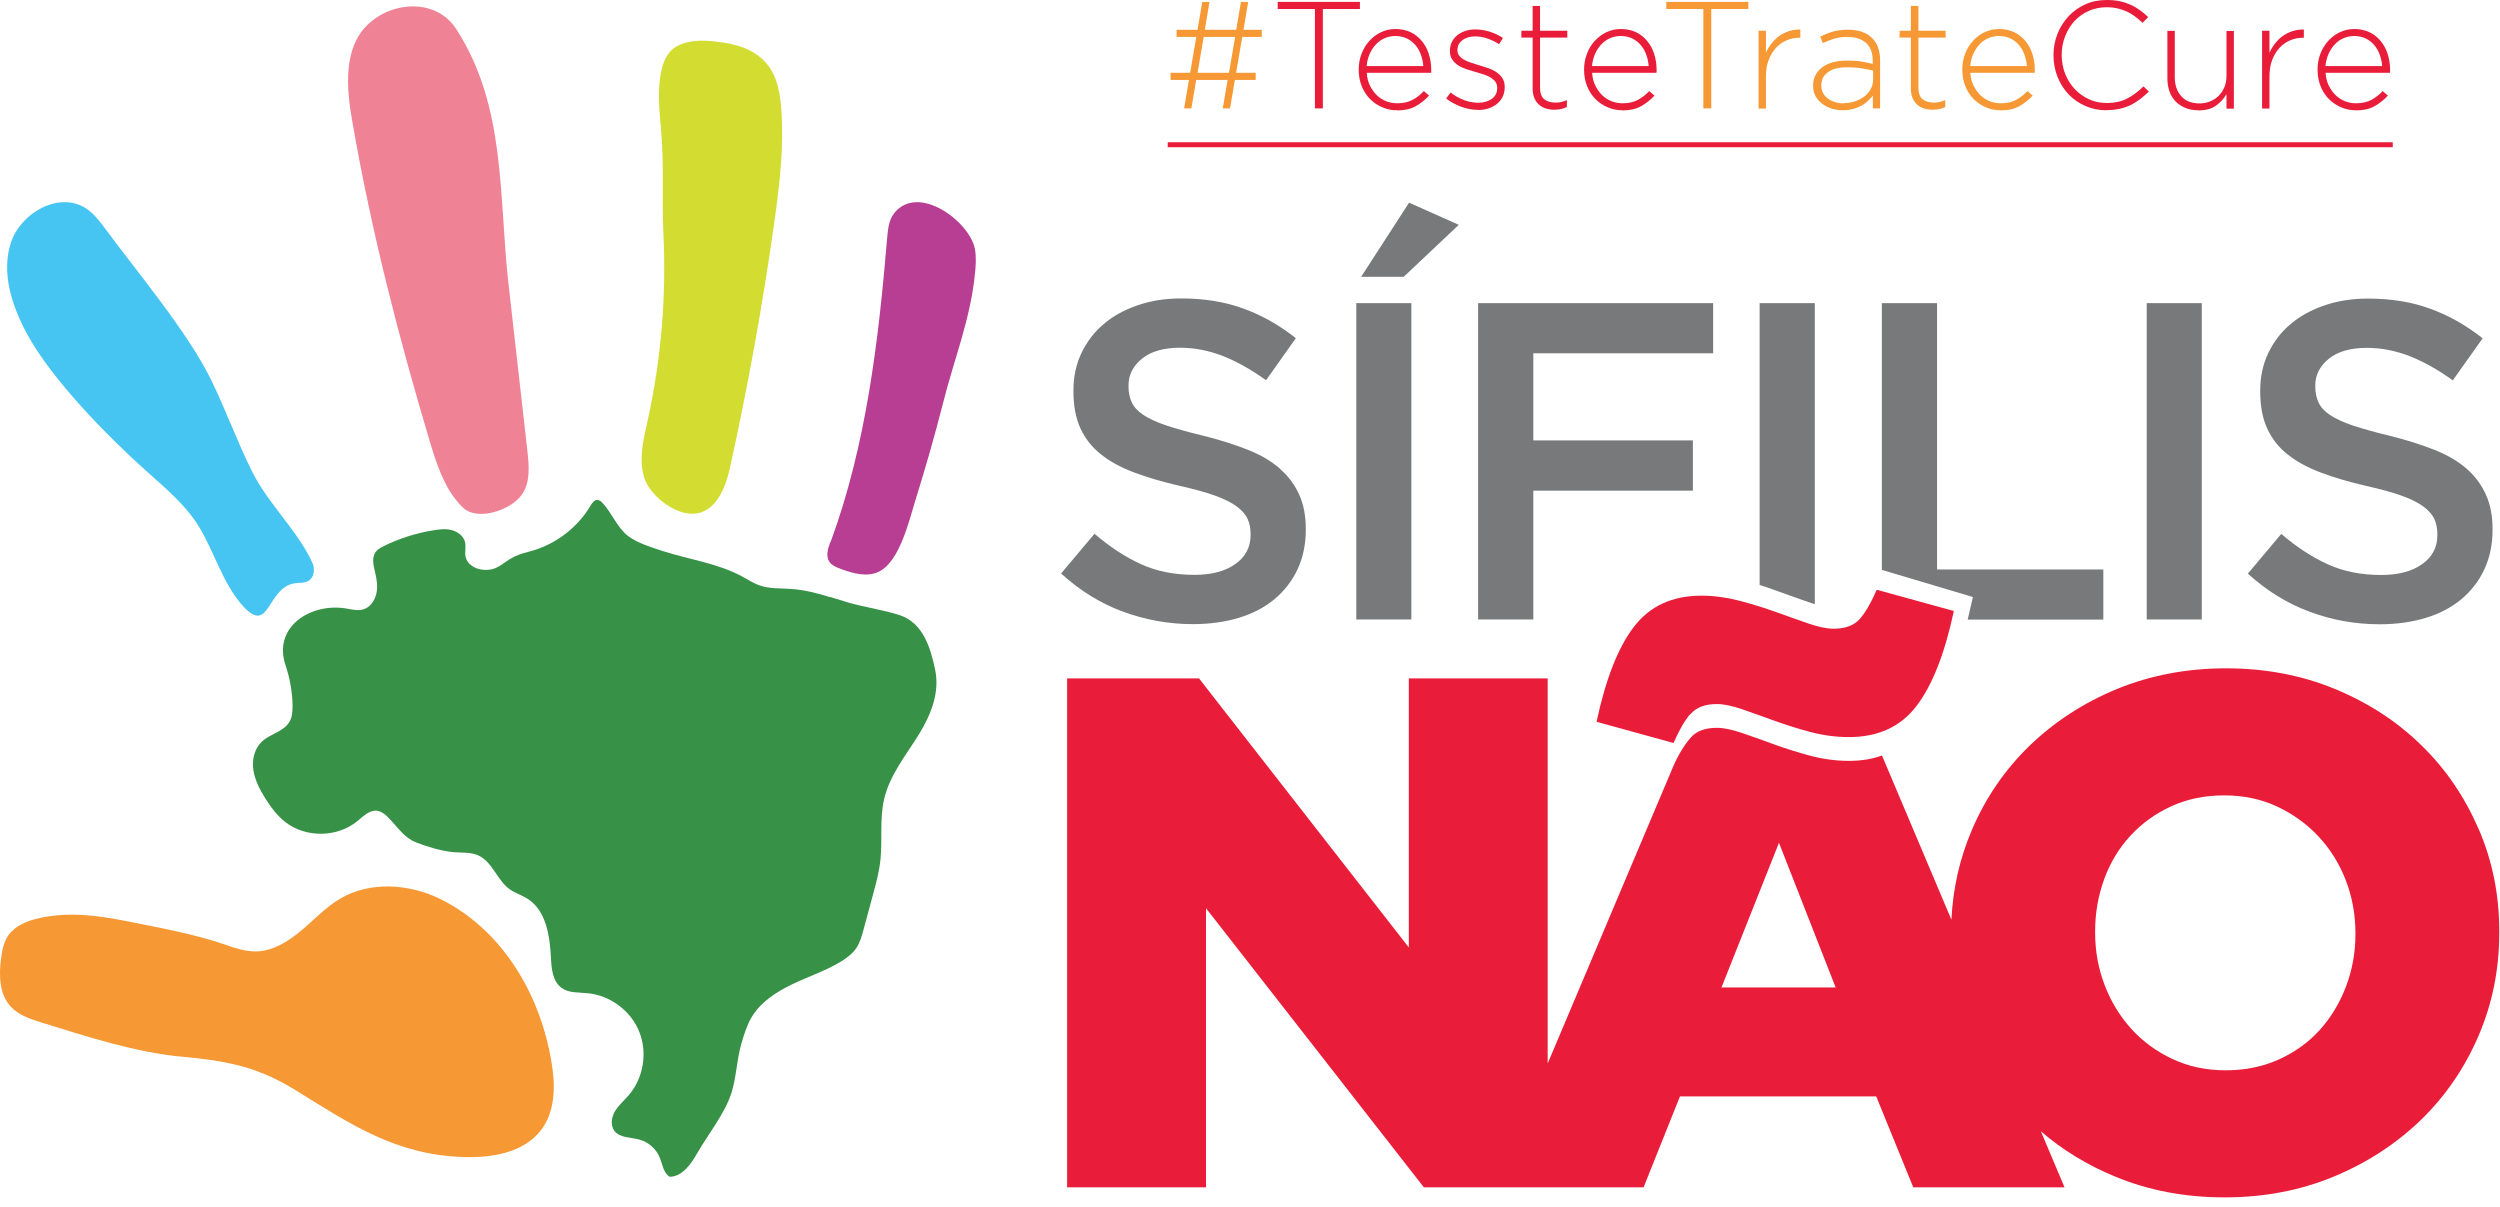 <svg width="230" height="111" viewBox="0 0 230 111" fill="none" xmlns="http://www.w3.org/2000/svg">
    <path
        d="M50.911 99.174C50.849 98.296 50.701 97.407 50.516 96.554C49.317 90.882 45.907 85.384 40.544 82.727C37.677 81.306 34.082 81.047 31.314 82.665C29.967 83.456 28.892 84.63 27.693 85.631C26.495 86.632 25.074 87.521 23.517 87.534C22.553 87.534 21.614 87.225 20.712 86.904C17.994 85.952 14.249 85.26 11.432 84.704C8.738 84.173 5.946 83.852 3.252 84.556C2.301 84.803 1.337 85.248 0.768 86.051C0.348 86.656 0.2 87.41 0.101 88.139C-0.109 89.709 -0.072 91.475 1.003 92.625C1.707 93.378 2.745 93.737 3.734 94.046C7.886 95.331 12.433 96.826 16.782 97.221C20.811 97.592 23.665 98.111 27.236 100.323C32.302 103.461 36.467 106.279 42.731 106.452C45.339 106.526 48.255 106.019 49.812 103.919C50.812 102.572 51.035 100.891 50.924 99.174"
        fill="#F69834" />
    <path
        d="M28.88 52.293C28.867 52.12 28.818 51.959 28.756 51.811C27.434 48.882 24.703 46.386 23.22 43.433C21.824 40.653 20.774 37.7 19.402 34.907C17.264 30.545 12.618 25.022 9.739 21.117C9.208 20.401 8.664 19.672 7.923 19.177C5.476 17.571 1.918 19.535 1.003 22.328C0.089 25.108 1.102 28.16 2.498 30.743C4.797 34.956 9.875 40.122 13.446 43.322C15.164 44.867 16.98 46.362 18.216 48.314C19.699 50.662 20.502 53.788 22.43 55.839C24.827 58.385 24.555 54.072 27.1 53.664C27.52 53.603 27.965 53.664 28.336 53.467C28.744 53.244 28.917 52.762 28.867 52.293"
        fill="#47C5F2" />
    <path
        d="M42.163 46.251C42.311 46.423 42.472 46.584 42.645 46.745C44.004 47.956 47.019 46.918 48.007 45.509C48.798 44.397 48.675 42.902 48.526 41.543C47.946 36.402 47.365 31.262 46.784 26.134C45.87 18.102 46.586 9.762 41.953 2.644C40.149 -0.136 36.083 0.062 33.797 2.298C31.561 4.485 31.87 8.118 32.413 11.195C34.156 21.241 36.652 30.941 39.568 40.702C40.124 42.544 40.828 44.743 42.163 46.238"
        fill="#F08296" />
    <path
        d="M60.018 45.262C60.932 46.362 62.391 47.251 63.626 47.264C65.838 47.301 66.752 44.854 67.148 43.075C68.791 35.636 70.15 28.148 71.213 20.611C71.707 17.114 72.14 13.58 71.88 10.058C71.782 8.699 71.559 7.303 70.793 6.191C69.817 4.782 68.186 4.152 66.555 3.917C65.121 3.707 63.626 3.559 62.304 4.238C60.068 5.387 60.648 10.009 60.821 11.973C61.105 15.137 60.883 18.25 61.031 21.426C61.316 27.209 60.834 33.029 59.586 38.676C59.203 40.381 58.758 42.173 59.24 43.866C59.376 44.335 59.647 44.817 60.03 45.274"
        fill="#D3DD31" />
    <path
        d="M76.403 49.846C76.403 49.846 76.39 49.896 76.378 49.908C76.168 50.464 75.97 51.119 76.267 51.626C76.489 52.009 76.947 52.194 77.379 52.355C78.503 52.762 79.788 53.121 80.864 52.589C82.779 51.663 83.644 47.857 84.225 46.003C85.151 43.038 86.004 40.047 86.77 37.045C87.783 33.017 89.266 29.409 89.686 25.269C89.773 24.466 89.834 23.663 89.686 22.872C89.18 20.376 84.521 16.879 82.297 19.573C81.766 20.215 81.692 21.093 81.617 21.908C80.826 31.336 79.702 40.912 76.427 49.834"
        fill="#B73E93" />
    <path
        d="M76.366 54.937C75.204 54.579 74.031 54.27 72.807 54.184C71.843 54.109 70.855 54.184 69.94 53.875C69.335 53.677 68.804 53.319 68.248 53.022C65.974 51.799 63.379 51.477 60.945 50.687C59.931 50.353 58.622 49.958 57.769 49.303C56.805 48.561 56.286 47.202 55.459 46.3C55.323 46.152 55.162 46.004 54.964 45.991C54.668 45.991 54.47 46.275 54.322 46.535C53.16 48.487 51.245 49.982 49.07 50.637C48.489 50.81 47.884 50.934 47.328 51.206C46.142 51.786 45.808 52.577 44.325 52.404C43.646 52.318 42.966 51.885 42.83 51.218C42.744 50.785 42.88 50.341 42.793 49.908C42.669 49.352 42.163 48.944 41.607 48.784C41.063 48.623 40.47 48.685 39.914 48.784C38.32 49.031 36.751 49.525 35.305 50.242C35.033 50.378 34.761 50.526 34.576 50.761C34.181 51.28 34.353 51.996 34.502 52.627C34.663 53.282 34.774 53.961 34.625 54.616C34.477 55.271 34.032 55.901 33.39 56.074C32.871 56.21 32.339 56.062 31.808 55.975C28.608 55.456 25.074 57.644 26.272 61.215C26.668 62.388 26.89 63.636 26.915 64.872C26.915 65.403 26.902 65.947 26.631 66.404C26.099 67.319 24.851 67.504 24.085 68.233C23.406 68.876 23.171 69.901 23.307 70.828C23.443 71.755 23.887 72.62 24.382 73.41C24.901 74.238 25.494 75.041 26.272 75.647C28.151 77.093 31.029 77.056 32.871 75.548C33.402 75.116 33.958 74.535 34.638 74.584C35.169 74.634 35.589 75.054 35.947 75.449C36.701 76.265 37.294 77.13 38.308 77.513C39.309 77.896 40.556 78.279 41.631 78.39C42.435 78.477 43.275 78.365 44.004 78.699C45.314 79.292 45.734 80.997 46.908 81.825C47.402 82.171 47.995 82.344 48.502 82.665C50.244 83.74 50.59 86.101 50.689 88.152C50.738 89.153 50.849 90.29 51.665 90.883C52.332 91.377 53.247 91.29 54.075 91.377C56.138 91.575 58.041 92.996 58.807 94.911C59.586 96.826 59.203 99.174 57.856 100.743C57.435 101.237 56.917 101.67 56.583 102.226C56.249 102.794 56.138 103.56 56.546 104.067C57.053 104.697 58.016 104.623 58.795 104.833C59.647 105.056 60.389 105.71 60.71 106.526C60.957 107.156 61.044 107.935 61.624 108.268C62.786 108.231 63.564 107.107 64.145 106.094C65.134 104.376 66.666 102.473 67.284 100.582C67.741 99.149 67.778 97.518 68.198 96.048C68.445 95.207 68.692 94.355 69.137 93.601C69.965 92.205 71.398 91.266 72.869 90.561C74.339 89.857 75.896 89.338 77.293 88.51C77.861 88.164 78.417 87.769 78.788 87.213C79.121 86.706 79.282 86.113 79.443 85.532C79.727 84.482 80.011 83.432 80.295 82.381C80.592 81.306 80.876 80.231 81 79.119C81.197 77.253 80.913 75.326 81.345 73.497C81.864 71.273 83.384 69.444 84.583 67.492C85.658 65.725 86.474 63.686 86.029 61.598C85.596 59.522 84.892 57.31 82.804 56.605C81.234 56.087 79.591 55.889 77.997 55.419C77.453 55.259 76.909 55.086 76.353 54.913"
        fill="#379248" />
    <path
        d="M117.748 43.112C116.97 42.432 115.993 41.852 114.807 41.382C113.621 40.913 112.274 40.48 110.742 40.097C109.358 39.763 108.209 39.442 107.307 39.146C106.405 38.837 105.7 38.515 105.181 38.169C104.662 37.823 104.316 37.44 104.119 37.008C103.921 36.575 103.822 36.081 103.822 35.537V35.451C103.822 34.487 104.242 33.659 105.07 32.992C105.898 32.325 107.06 31.991 108.567 31.991C109.902 31.991 111.211 32.251 112.521 32.757C113.818 33.276 115.141 34.018 116.475 34.981L119.218 31.114C117.723 29.928 116.117 29.013 114.412 28.395C112.706 27.765 110.791 27.456 108.654 27.456C107.208 27.456 105.886 27.666 104.662 28.086C103.439 28.507 102.401 29.075 101.536 29.816C100.671 30.545 99.992 31.435 99.497 32.473C99.003 33.511 98.756 34.66 98.756 35.908V35.995C98.756 37.329 98.966 38.466 99.398 39.405C99.831 40.344 100.461 41.147 101.277 41.79C102.092 42.445 103.105 43.001 104.316 43.458C105.527 43.915 106.911 44.323 108.468 44.681C109.827 44.99 110.939 45.287 111.78 45.596C112.632 45.905 113.3 46.238 113.781 46.596C114.263 46.955 114.597 47.338 114.782 47.746C114.968 48.154 115.054 48.611 115.054 49.142V49.228C115.054 50.341 114.585 51.23 113.658 51.885C112.731 52.552 111.471 52.886 109.889 52.886C108.06 52.886 106.429 52.565 104.984 51.91C103.538 51.255 102.117 50.328 100.696 49.105L97.619 52.762C99.361 54.344 101.264 55.518 103.315 56.272C105.367 57.026 107.517 57.421 109.766 57.421C111.285 57.421 112.694 57.223 113.967 56.84C115.24 56.457 116.327 55.889 117.241 55.135C118.143 54.381 118.86 53.467 119.367 52.392C119.873 51.317 120.133 50.093 120.133 48.734V48.648C120.133 47.462 119.935 46.411 119.527 45.509C119.12 44.607 118.539 43.816 117.76 43.137L117.748 43.112ZM125.236 25.467H129.141L134.207 20.685L129.635 18.646L125.224 25.467H125.236ZM124.779 56.988H129.845V27.889H124.779V56.988ZM135.999 56.988H141.065V45.139H155.744V40.517H141.065V32.498H157.61V27.889H135.986V56.988H135.999ZM197.497 56.988H202.563V27.889H197.497V56.988ZM228.697 45.497C228.29 44.595 227.709 43.804 226.931 43.124C226.152 42.445 225.176 41.864 223.99 41.395C222.803 40.925 221.457 40.492 219.924 40.109C218.54 39.776 217.391 39.454 216.489 39.158C215.587 38.849 214.883 38.528 214.364 38.182C213.845 37.836 213.499 37.453 213.301 37.02C213.104 36.588 213.005 36.093 213.005 35.55V35.463C213.005 34.499 213.425 33.672 214.253 33.004C215.081 32.337 216.254 32.003 217.75 32.003C219.084 32.003 220.394 32.263 221.704 32.77C223.001 33.288 224.323 34.03 225.658 34.994L228.401 31.126C226.906 29.94 225.299 29.026 223.594 28.408C221.889 27.777 219.974 27.469 217.836 27.469C216.39 27.469 215.068 27.679 213.845 28.099C212.622 28.519 211.584 29.087 210.719 29.829C209.854 30.558 209.174 31.447 208.68 32.485C208.186 33.523 207.939 34.672 207.939 35.92V36.007C207.939 37.342 208.149 38.478 208.581 39.417C209.014 40.356 209.631 41.16 210.459 41.802C211.275 42.457 212.288 43.013 213.499 43.47C214.71 43.928 216.094 44.335 217.651 44.694C219.01 45.003 220.122 45.299 220.962 45.608C221.815 45.917 222.482 46.251 222.964 46.609C223.446 46.967 223.78 47.35 223.965 47.758C224.15 48.166 224.237 48.623 224.237 49.154V49.241C224.237 50.353 223.767 51.243 222.84 51.898C221.914 52.565 220.653 52.898 219.072 52.898C217.243 52.898 215.612 52.577 214.166 51.922C212.72 51.267 211.299 50.341 209.878 49.117L206.802 52.775C208.544 54.356 210.447 55.53 212.498 56.284C214.549 57.05 216.699 57.433 218.948 57.433C220.468 57.433 221.877 57.236 223.149 56.852C224.422 56.469 225.51 55.901 226.424 55.147C227.326 54.394 228.043 53.479 228.549 52.404C229.056 51.329 229.315 50.106 229.315 48.747V48.66C229.315 47.474 229.118 46.423 228.71 45.522L228.697 45.497ZM178.196 27.889H173.13V52.429L181.508 54.925C181.347 55.654 181.187 56.346 181.026 57.001H193.506V52.392H178.209V27.901L178.196 27.889ZM161.898 53.825C162.429 53.986 162.936 54.159 163.43 54.344C164.493 54.727 165.481 55.086 166.383 55.394C166.581 55.468 166.779 55.518 166.964 55.58V27.889H161.886V53.825H161.898Z"
        fill="#77797B" />
    <path
        d="M228.03 76.265C226.758 73.324 225.015 70.754 222.779 68.579C220.555 66.392 217.898 64.662 214.821 63.389C211.744 62.116 208.396 61.486 204.788 61.486C201.179 61.486 197.831 62.129 194.754 63.389C191.677 64.662 189.008 66.404 186.722 68.604C184.449 70.815 182.669 73.398 181.409 76.364C180.297 78.971 179.667 81.726 179.531 84.618L173.142 69.506C172.24 69.839 171.227 70 170.103 70C168.904 70 167.73 69.839 166.556 69.53C165.395 69.221 164.27 68.863 163.208 68.48C162.145 68.085 161.156 67.739 160.254 67.43C159.34 67.121 158.586 66.96 157.956 66.96C156.869 66.96 156.066 67.257 155.547 67.862C155.028 68.455 154.447 69.333 153.928 70.531L142.387 97.839V62.413H129.61V87.163L110.309 62.413H98.175V109.232H110.952V83.555L130.994 109.232H151.21L154.558 100.867H172.611L176.021 109.232H189.935L187.76 104.079C189.75 105.797 192.036 107.193 194.618 108.256C197.695 109.529 201.044 110.159 204.652 110.159C208.26 110.159 211.608 109.529 214.685 108.256C217.762 106.983 220.431 105.241 222.717 103.041C224.991 100.83 226.758 98.247 228.03 95.281C229.303 92.316 229.933 89.165 229.933 85.816V85.68C229.933 82.332 229.303 79.193 228.03 76.252V76.265ZM158.376 90.845L163.665 77.537L168.879 90.845H158.376ZM216.699 85.965C216.699 87.657 216.403 89.264 215.822 90.784C215.241 92.303 214.438 93.626 213.412 94.762C212.387 95.899 211.127 96.801 209.656 97.469C208.186 98.136 206.542 98.469 204.763 98.469C202.983 98.469 201.34 98.123 199.87 97.431C198.399 96.74 197.127 95.813 196.076 94.651C195.026 93.49 194.21 92.155 193.63 90.635C193.049 89.115 192.752 87.509 192.752 85.816V85.68C192.752 83.987 193.037 82.381 193.593 80.861C194.149 79.341 194.952 78.019 196.002 76.882C197.052 75.746 198.3 74.844 199.759 74.176C201.217 73.509 202.835 73.175 204.627 73.175C206.419 73.175 208.05 73.522 209.52 74.213C210.99 74.906 212.263 75.832 213.338 76.994C214.413 78.155 215.241 79.49 215.822 81.01C216.403 82.529 216.699 84.136 216.699 85.829V85.965Z"
        fill="#E91D39" />
    <path
        d="M155.547 65.675C156.066 65.082 156.869 64.773 157.956 64.773C158.574 64.773 159.34 64.934 160.254 65.243C161.156 65.552 162.145 65.91 163.208 66.293C164.27 66.676 165.383 67.034 166.556 67.343C167.73 67.652 168.904 67.813 170.103 67.813C172.796 67.813 174.885 66.849 176.33 64.934C177.788 63.018 178.925 60.102 179.753 56.21L172.66 54.258C172.142 55.456 171.623 56.346 171.104 56.939C170.585 57.532 169.781 57.841 168.694 57.841C168.076 57.841 167.298 57.68 166.396 57.371C165.481 57.062 164.505 56.704 163.43 56.321C162.368 55.938 161.231 55.58 160.044 55.271C158.846 54.962 157.684 54.801 156.535 54.801C153.842 54.801 151.766 55.765 150.308 57.68C148.849 59.596 147.713 62.512 146.885 66.404L153.965 68.356C154.484 67.158 155.003 66.268 155.522 65.675H155.547Z"
        fill="#E91D39" />
    <path
        d="M109.383 7.352H107.69V6.697H109.494L110.062 3.398H108.246V2.743H110.173L110.606 0.185H111.273L110.841 2.743H113.732L114.165 0.185H114.832L114.399 2.743H116.08V3.398H114.288L113.72 6.697H115.524V7.352H113.608L113.164 9.972H112.496L112.941 7.352H110.05L109.605 9.972H108.938L109.383 7.352ZM113.065 6.697L113.633 3.398H110.742L110.173 6.697H113.065Z"
        fill="#F69834" />
    <path d="M156.708 0.828H153.298V0.173H160.848V0.828H157.437V9.972H156.708V0.828Z"
        fill="#F69834" />
    <path
        d="M161.787 2.83H162.466V4.856C162.602 4.535 162.788 4.251 162.998 3.979C163.208 3.707 163.455 3.472 163.727 3.287C163.999 3.101 164.295 2.953 164.616 2.854C164.938 2.755 165.271 2.706 165.63 2.718V3.472H165.555C165.148 3.472 164.752 3.546 164.382 3.707C164.011 3.855 163.677 4.09 163.393 4.399C163.109 4.708 162.887 5.078 162.714 5.523C162.541 5.968 162.466 6.475 162.466 7.055V9.984H161.787V2.842V2.83Z"
        fill="#F69834" />
    <path
        d="M169.559 10.145C169.225 10.145 168.892 10.095 168.571 10.009C168.249 9.91 167.953 9.774 167.693 9.589C167.434 9.403 167.224 9.168 167.051 8.884C166.89 8.6 166.803 8.279 166.803 7.908V7.883C166.803 7.513 166.878 7.179 167.038 6.895C167.187 6.611 167.409 6.364 167.681 6.166C167.953 5.968 168.274 5.82 168.657 5.721C169.04 5.622 169.46 5.573 169.93 5.573C170.436 5.573 170.869 5.597 171.227 5.659C171.585 5.721 171.944 5.795 172.29 5.882V5.573C172.29 4.844 172.08 4.312 171.672 3.942C171.252 3.583 170.683 3.398 169.942 3.398C169.497 3.398 169.102 3.447 168.743 3.559C168.385 3.67 168.039 3.806 167.705 3.966L167.458 3.361C167.854 3.176 168.249 3.015 168.645 2.904C169.04 2.793 169.497 2.731 169.991 2.731C170.968 2.731 171.721 2.99 172.24 3.509C172.722 3.991 172.969 4.671 172.969 5.523V9.972H172.302V8.785C172.179 8.958 172.03 9.119 171.857 9.28C171.684 9.44 171.487 9.589 171.264 9.712C171.042 9.836 170.782 9.947 170.498 10.021C170.214 10.095 169.905 10.145 169.571 10.145M169.608 9.49C169.967 9.49 170.313 9.44 170.646 9.329C170.968 9.218 171.264 9.07 171.511 8.884C171.759 8.699 171.956 8.464 172.105 8.192C172.253 7.92 172.327 7.624 172.327 7.303V6.499C172.03 6.425 171.684 6.351 171.277 6.289C170.881 6.215 170.424 6.191 169.905 6.191C169.151 6.191 168.57 6.339 168.163 6.648C167.755 6.944 167.557 7.352 167.557 7.859V7.883C167.557 8.143 167.619 8.378 167.73 8.575C167.841 8.773 167.99 8.946 168.187 9.082C168.373 9.218 168.595 9.329 168.855 9.403C169.102 9.477 169.374 9.514 169.633 9.514"
        fill="#F69834" />
    <path
        d="M177.801 10.095C177.517 10.095 177.257 10.058 177.022 9.984C176.775 9.91 176.565 9.786 176.38 9.626C176.194 9.465 176.059 9.255 175.947 9.008C175.849 8.761 175.799 8.464 175.799 8.131V3.46H174.761V2.83H175.799V0.544H176.491V2.83H178.999V3.46H176.491V8.056C176.491 8.563 176.627 8.934 176.886 9.131C177.158 9.341 177.492 9.44 177.912 9.44C178.085 9.44 178.258 9.428 178.419 9.391C178.579 9.354 178.765 9.292 178.962 9.206V9.848C178.777 9.935 178.592 9.996 178.406 10.034C178.221 10.071 178.023 10.095 177.801 10.095Z"
        fill="#F69834" />
    <path
        d="M184.041 10.145C183.571 10.145 183.127 10.058 182.706 9.873C182.286 9.7 181.903 9.44 181.582 9.119C181.261 8.798 181.001 8.402 180.816 7.945C180.63 7.488 180.532 6.981 180.532 6.425V6.401C180.532 5.882 180.618 5.4 180.791 4.955C180.964 4.498 181.199 4.102 181.508 3.769C181.804 3.435 182.163 3.163 182.583 2.965C182.991 2.768 183.435 2.669 183.93 2.669C184.424 2.669 184.881 2.768 185.289 2.953C185.684 3.138 186.03 3.41 186.315 3.744C186.599 4.078 186.821 4.473 186.969 4.93C187.118 5.387 187.204 5.882 187.204 6.413V6.561C187.204 6.561 187.204 6.635 187.192 6.697H181.273C181.298 7.142 181.397 7.537 181.57 7.883C181.743 8.229 181.953 8.526 182.2 8.761C182.447 9.008 182.744 9.181 183.065 9.317C183.386 9.44 183.732 9.502 184.078 9.502C184.634 9.502 185.116 9.391 185.499 9.181C185.882 8.971 186.228 8.699 186.525 8.378L187.006 8.798C186.636 9.193 186.228 9.514 185.771 9.774C185.301 10.034 184.733 10.157 184.053 10.157M186.475 6.079C186.45 5.721 186.376 5.363 186.253 5.041C186.142 4.708 185.968 4.411 185.758 4.164C185.548 3.905 185.289 3.707 184.98 3.546C184.671 3.398 184.313 3.312 183.905 3.312C183.547 3.312 183.213 3.386 182.904 3.522C182.595 3.657 182.323 3.855 182.101 4.102C181.866 4.349 181.681 4.646 181.533 4.98C181.384 5.326 181.298 5.684 181.261 6.079H186.463H186.475Z"
        fill="#F69834" />
    <path d="M120.973 0.828H117.55V0.173H125.112V0.828H121.702V9.972H120.973V0.828Z"
        fill="#E91D39" />
    <path
        d="M128.511 10.145C128.041 10.145 127.596 10.058 127.176 9.873C126.756 9.7 126.373 9.44 126.052 9.119C125.73 8.798 125.471 8.402 125.285 7.945C125.1 7.488 125.001 6.981 125.001 6.425V6.401C125.001 5.882 125.088 5.4 125.261 4.955C125.434 4.498 125.668 4.102 125.977 3.769C126.274 3.435 126.632 3.163 127.052 2.965C127.46 2.768 127.905 2.669 128.399 2.669C128.894 2.669 129.351 2.768 129.759 2.953C130.154 3.138 130.5 3.41 130.784 3.744C131.068 4.078 131.291 4.473 131.439 4.93C131.587 5.387 131.674 5.882 131.674 6.413V6.561C131.674 6.561 131.674 6.635 131.662 6.697H125.743C125.767 7.142 125.866 7.537 126.039 7.883C126.212 8.229 126.422 8.526 126.669 8.761C126.917 9.008 127.213 9.181 127.534 9.317C127.856 9.44 128.202 9.502 128.548 9.502C129.104 9.502 129.586 9.391 129.969 9.181C130.352 8.971 130.698 8.699 130.994 8.378L131.476 8.798C131.105 9.193 130.698 9.514 130.24 9.774C129.771 10.034 129.202 10.157 128.523 10.157M130.945 6.079C130.92 5.721 130.846 5.363 130.722 5.041C130.611 4.708 130.438 4.411 130.228 4.164C130.018 3.905 129.759 3.707 129.45 3.546C129.141 3.398 128.782 3.312 128.375 3.312C128.016 3.312 127.683 3.386 127.374 3.522C127.065 3.657 126.793 3.855 126.571 4.102C126.336 4.349 126.15 4.646 126.002 4.98C125.854 5.326 125.767 5.684 125.73 6.079H130.932H130.945Z"
        fill="#E91D39" />
    <path
        d="M135.974 10.108C135.455 10.108 134.924 10.009 134.405 9.811C133.886 9.613 133.428 9.366 133.045 9.057L133.453 8.514C133.849 8.81 134.256 9.045 134.689 9.206C135.121 9.366 135.566 9.453 136.023 9.453C136.505 9.453 136.913 9.329 137.247 9.094C137.58 8.847 137.741 8.526 137.741 8.106V8.081C137.741 7.871 137.691 7.698 137.593 7.55C137.494 7.402 137.345 7.266 137.172 7.154C136.999 7.043 136.789 6.944 136.567 6.87C136.345 6.796 136.11 6.722 135.85 6.648C135.566 6.561 135.27 6.475 134.973 6.388C134.676 6.29 134.417 6.178 134.182 6.03C133.947 5.882 133.762 5.709 133.614 5.486C133.466 5.276 133.391 5.004 133.391 4.696V4.671C133.391 4.387 133.453 4.115 133.564 3.88C133.676 3.645 133.836 3.435 134.046 3.262C134.256 3.089 134.503 2.953 134.788 2.854C135.072 2.756 135.393 2.706 135.739 2.706C136.172 2.706 136.604 2.78 137.061 2.916C137.519 3.064 137.914 3.25 138.272 3.497L137.914 4.065C137.593 3.855 137.234 3.682 136.851 3.546C136.468 3.41 136.097 3.349 135.714 3.349C135.22 3.349 134.825 3.472 134.528 3.707C134.232 3.942 134.083 4.238 134.083 4.597V4.621C134.083 4.819 134.145 4.992 134.256 5.128C134.368 5.276 134.516 5.4 134.701 5.499C134.887 5.598 135.097 5.696 135.344 5.771C135.591 5.845 135.838 5.931 136.085 6.005C136.369 6.092 136.653 6.178 136.938 6.277C137.222 6.376 137.469 6.5 137.692 6.66C137.914 6.808 138.099 6.994 138.235 7.216C138.371 7.426 138.433 7.698 138.433 8.007V8.032C138.433 8.353 138.371 8.637 138.247 8.897C138.124 9.156 137.951 9.366 137.728 9.552C137.506 9.737 137.247 9.873 136.95 9.972C136.653 10.071 136.332 10.12 135.986 10.12"
        fill="#E91D39" />
    <path
        d="M143.005 10.095C142.721 10.095 142.461 10.058 142.226 9.984C141.979 9.91 141.769 9.786 141.584 9.626C141.398 9.465 141.262 9.255 141.151 9.008C141.052 8.761 141.003 8.464 141.003 8.131V3.46H139.965V2.83H141.003V0.544H141.683V2.83H144.191V3.46H141.683V8.056C141.683 8.563 141.819 8.934 142.078 9.131C142.337 9.341 142.683 9.44 143.104 9.44C143.277 9.44 143.45 9.428 143.61 9.391C143.771 9.354 143.956 9.292 144.154 9.206V9.848C143.969 9.935 143.783 9.996 143.598 10.034C143.412 10.071 143.215 10.095 142.992 10.095"
        fill="#E91D39" />
    <path
        d="M149.245 10.145C148.775 10.145 148.33 10.058 147.91 9.873C147.49 9.7 147.107 9.44 146.786 9.119C146.465 8.798 146.205 8.402 146.02 7.945C145.834 7.488 145.735 6.981 145.735 6.425V6.401C145.735 5.882 145.822 5.4 145.995 4.955C146.168 4.498 146.403 4.102 146.712 3.769C147.021 3.435 147.367 3.163 147.787 2.965C148.194 2.768 148.639 2.669 149.134 2.669C149.628 2.669 150.085 2.768 150.493 2.953C150.901 3.138 151.234 3.41 151.518 3.744C151.803 4.078 152.025 4.473 152.173 4.93C152.322 5.387 152.408 5.882 152.408 6.413V6.561C152.408 6.561 152.408 6.635 152.396 6.697H146.477C146.502 7.142 146.601 7.537 146.774 7.883C146.947 8.229 147.157 8.526 147.404 8.761C147.651 9.008 147.947 9.181 148.269 9.317C148.59 9.44 148.936 9.502 149.282 9.502C149.838 9.502 150.32 9.391 150.703 9.181C151.086 8.971 151.432 8.699 151.729 8.378L152.21 8.798C151.852 9.193 151.432 9.514 150.975 9.774C150.505 10.034 149.937 10.157 149.257 10.157M151.679 6.079C151.654 5.721 151.58 5.363 151.457 5.041C151.345 4.708 151.173 4.411 150.962 4.164C150.752 3.905 150.493 3.707 150.184 3.546C149.875 3.398 149.517 3.312 149.109 3.312C148.751 3.312 148.417 3.386 148.108 3.522C147.799 3.657 147.527 3.855 147.305 4.102C147.07 4.349 146.885 4.646 146.736 4.98C146.588 5.326 146.502 5.684 146.465 6.079H151.667H151.679Z"
        fill="#E91D39" />
    <path
        d="M193.79 10.145C193.086 10.145 192.443 10.009 191.85 9.749C191.257 9.49 190.738 9.131 190.306 8.674C189.873 8.217 189.54 7.686 189.292 7.068C189.045 6.45 188.922 5.795 188.922 5.091V5.066C188.922 4.374 189.045 3.719 189.292 3.101C189.54 2.484 189.886 1.952 190.318 1.483C190.751 1.026 191.27 0.655 191.863 0.395C192.456 0.123 193.111 0 193.827 0C194.26 0 194.667 0.037 195.013 0.111C195.372 0.185 195.693 0.297 196.002 0.432C196.311 0.568 196.595 0.741 196.855 0.927C197.126 1.112 197.374 1.334 197.633 1.569L197.114 2.101C196.904 1.89 196.669 1.705 196.447 1.532C196.212 1.359 195.965 1.199 195.693 1.075C195.434 0.951 195.137 0.853 194.828 0.778C194.519 0.704 194.173 0.667 193.815 0.667C193.222 0.667 192.678 0.778 192.172 1.001C191.665 1.223 191.232 1.532 190.862 1.928C190.491 2.323 190.207 2.793 189.997 3.324C189.787 3.855 189.676 4.436 189.676 5.041V5.066C189.676 5.684 189.787 6.252 189.997 6.796C190.207 7.327 190.503 7.797 190.874 8.192C191.245 8.588 191.677 8.897 192.184 9.131C192.691 9.366 193.234 9.477 193.827 9.477C194.532 9.477 195.149 9.342 195.668 9.082C196.187 8.823 196.694 8.44 197.201 7.945L197.695 8.427C197.435 8.674 197.164 8.909 196.892 9.119C196.62 9.329 196.323 9.514 196.014 9.663C195.706 9.811 195.359 9.935 195.001 10.009C194.643 10.095 194.235 10.132 193.815 10.132"
        fill="#E91D39" />
    <path
        d="M202.242 10.145C201.797 10.145 201.389 10.071 201.043 9.922C200.685 9.774 200.389 9.576 200.141 9.317C199.894 9.057 199.709 8.748 199.585 8.39C199.462 8.032 199.4 7.636 199.4 7.204V2.842H200.08V7.08C200.08 7.822 200.277 8.402 200.673 8.847C201.068 9.292 201.624 9.515 202.353 9.515C202.699 9.515 203.021 9.453 203.33 9.329C203.638 9.206 203.898 9.033 204.12 8.81C204.343 8.588 204.516 8.316 204.652 8.007C204.775 7.698 204.837 7.352 204.837 6.981V2.854H205.517V9.996H204.837V8.662C204.59 9.082 204.269 9.44 203.861 9.725C203.453 10.009 202.922 10.157 202.267 10.157"
        fill="#E91D39" />
    <path
        d="M208.112 2.83H208.791V4.856C208.927 4.535 209.112 4.251 209.322 3.979C209.533 3.707 209.78 3.472 210.051 3.287C210.323 3.102 210.62 2.953 210.941 2.854C211.262 2.756 211.596 2.706 211.954 2.718V3.472H211.88C211.472 3.472 211.077 3.546 210.706 3.707C210.336 3.855 210.002 4.09 209.718 4.399C209.434 4.708 209.211 5.079 209.038 5.523C208.865 5.968 208.791 6.475 208.791 7.056V9.984H208.112V2.842V2.83Z"
        fill="#E91D39" />
    <path
        d="M216.724 10.145C216.254 10.145 215.81 10.058 215.389 9.873C214.969 9.7 214.586 9.44 214.265 9.119C213.944 8.798 213.684 8.402 213.499 7.945C213.314 7.488 213.215 6.981 213.215 6.425V6.401C213.215 5.882 213.301 5.4 213.474 4.955C213.647 4.498 213.882 4.102 214.191 3.769C214.487 3.435 214.846 3.163 215.266 2.965C215.674 2.768 216.119 2.669 216.613 2.669C217.107 2.669 217.564 2.768 217.972 2.953C218.367 3.138 218.713 3.41 218.998 3.744C219.282 4.078 219.504 4.473 219.653 4.93C219.801 5.387 219.887 5.882 219.887 6.413V6.561C219.887 6.561 219.887 6.635 219.875 6.697H213.956C213.981 7.142 214.08 7.537 214.253 7.883C214.426 8.229 214.636 8.526 214.883 8.761C215.13 9.008 215.427 9.181 215.748 9.317C216.069 9.44 216.415 9.502 216.761 9.502C217.317 9.502 217.799 9.391 218.182 9.181C218.565 8.971 218.911 8.699 219.208 8.378L219.69 8.798C219.319 9.193 218.911 9.514 218.454 9.774C217.984 10.034 217.416 10.157 216.736 10.157M219.158 6.079C219.134 5.721 219.059 5.363 218.936 5.041C218.825 4.708 218.652 4.411 218.442 4.164C218.232 3.905 217.972 3.707 217.663 3.546C217.354 3.398 216.996 3.312 216.588 3.312C216.23 3.312 215.896 3.386 215.587 3.522C215.278 3.657 215.006 3.855 214.784 4.102C214.549 4.349 214.364 4.646 214.216 4.98C214.067 5.326 213.981 5.684 213.944 6.079H219.146H219.158Z"
        fill="#E91D39" />
    <path d="M220.134 13.086H107.43V13.543H220.134V13.086Z" fill="#E91D39" />
</svg>
